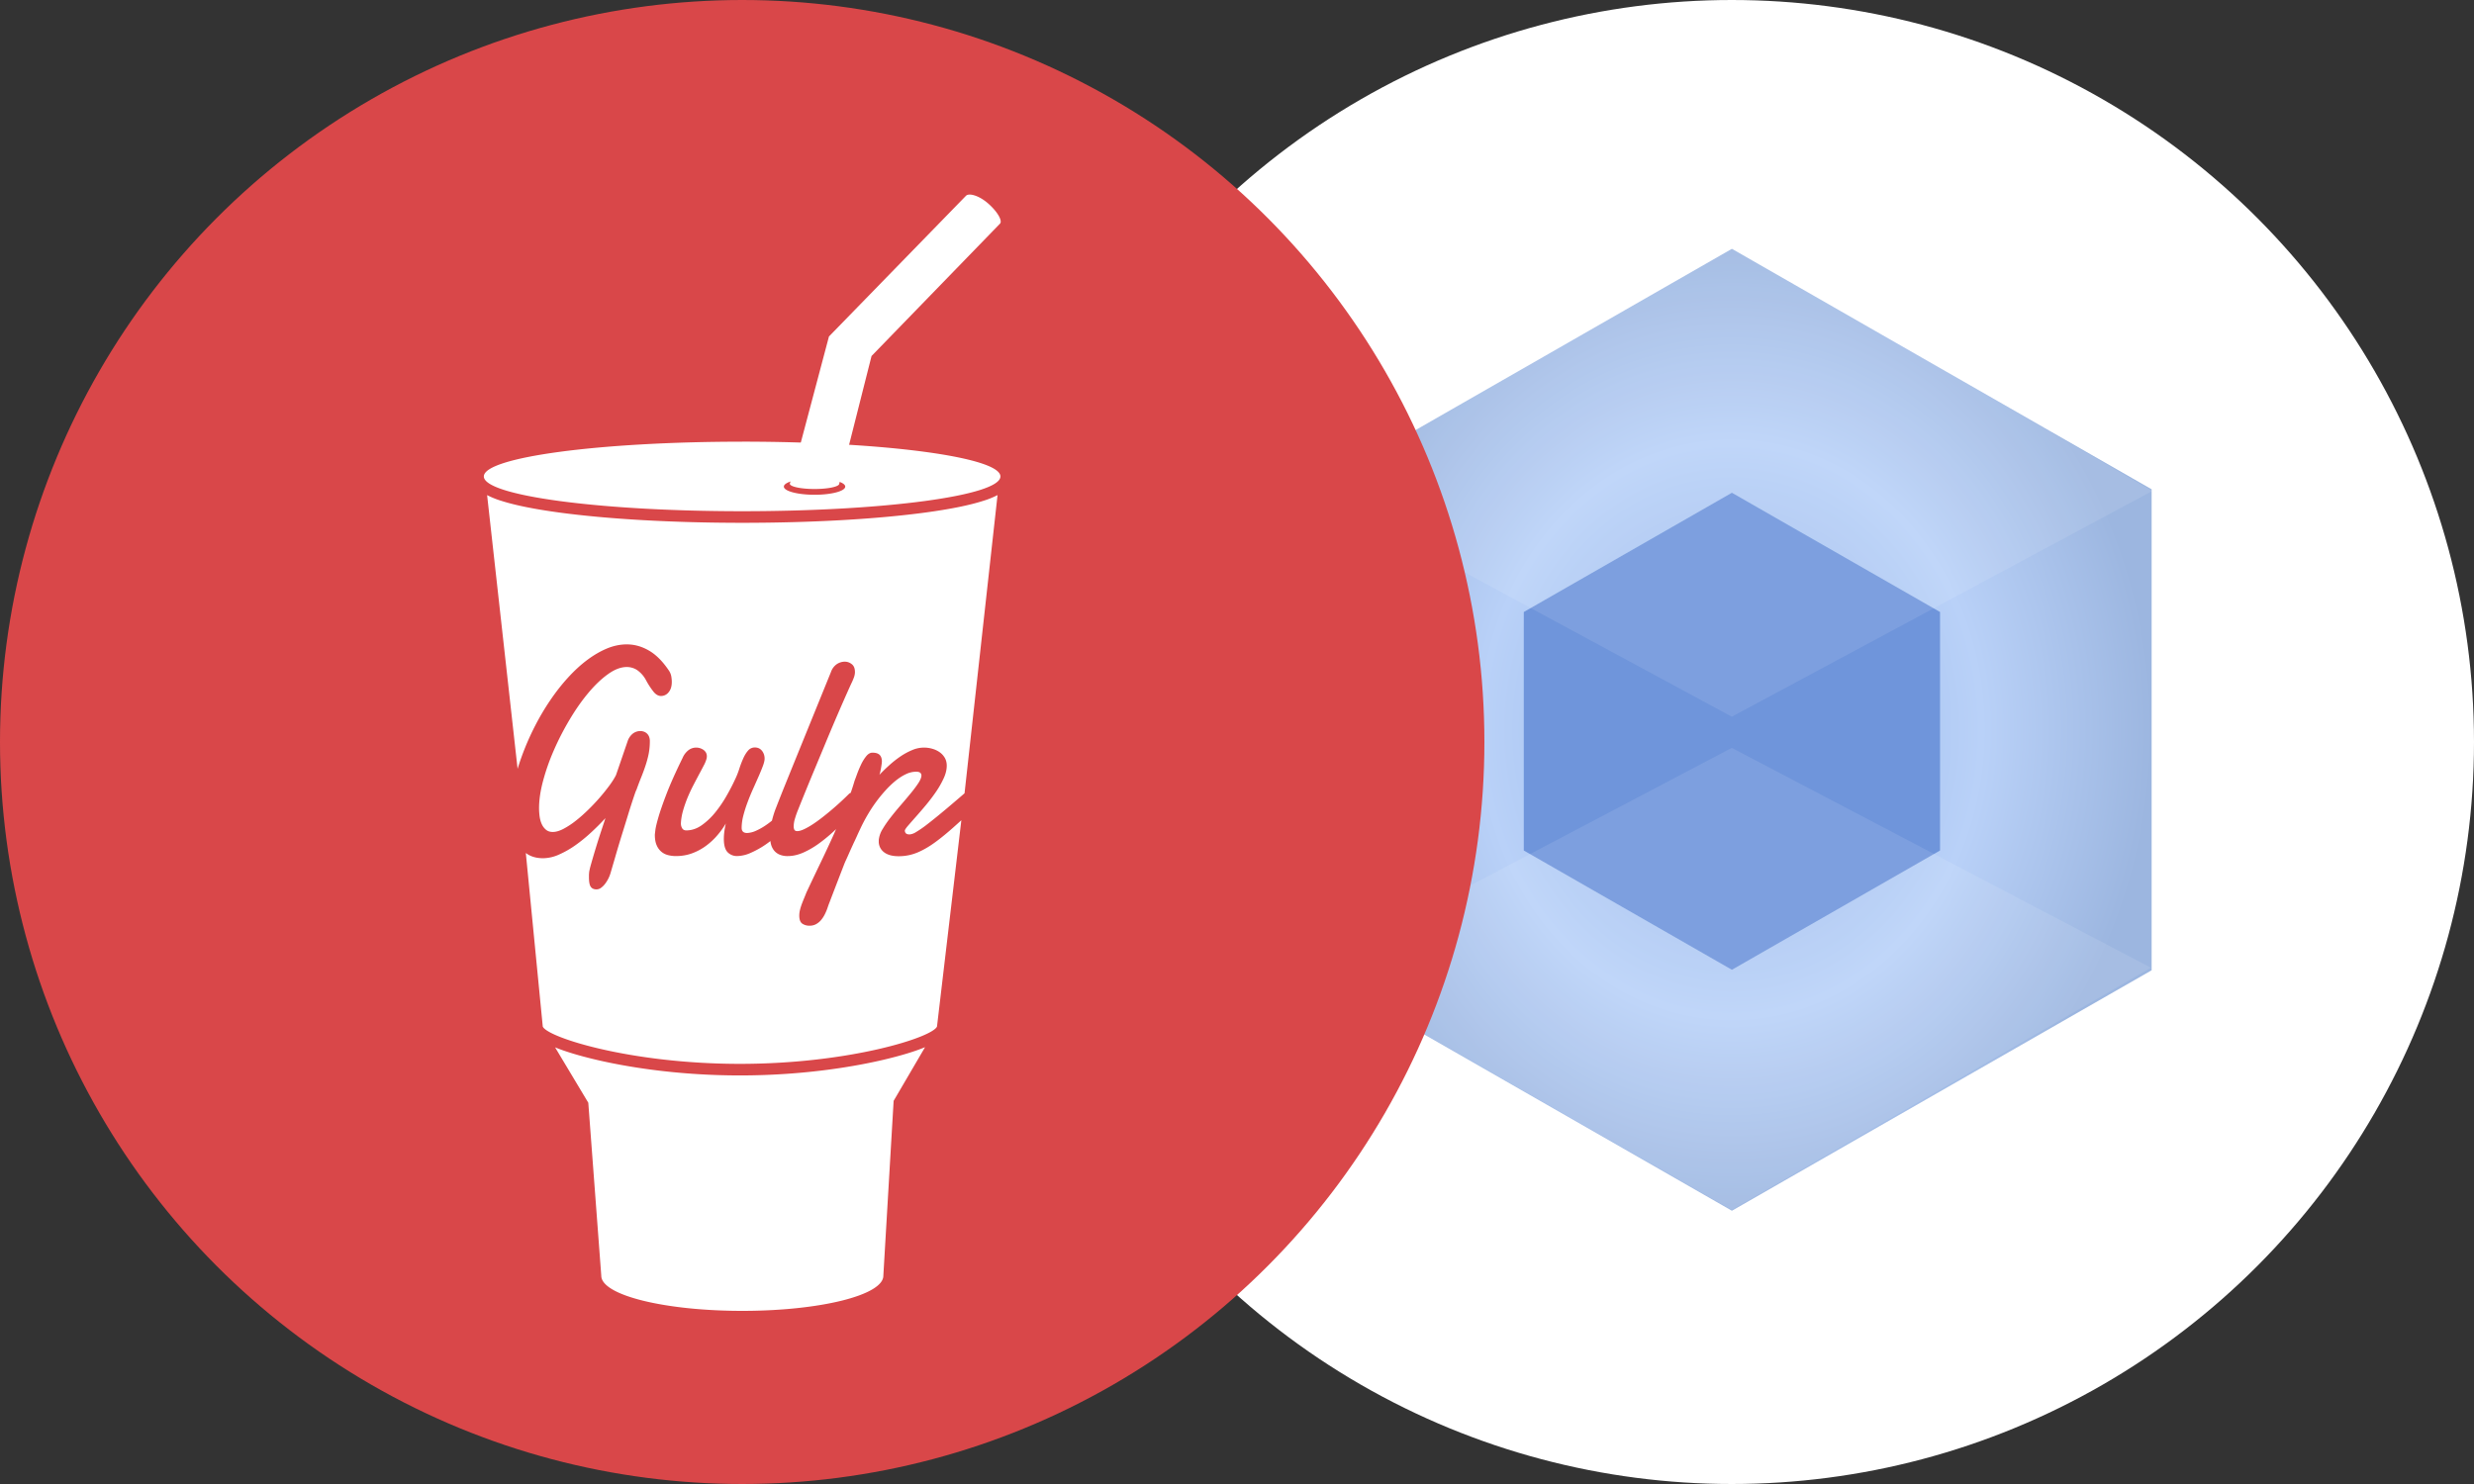 <svg width="100" height="60" viewBox="0 0 100 60" xmlns="http://www.w3.org/2000/svg"><rect x="0" y="0" width="100" height="60" fill="#333333" stroke="none"/><title>Group 2</title><defs><radialGradient fx="50%" fy="50%" id="a"><stop stop-color="#93B4E7" offset="0%"/><stop stop-color="#B9D1F8" offset="59.273%"/><stop stop-color="#9CB6E0" offset="100%"/></radialGradient></defs><g fill="none" fill-rule="evenodd"><g transform="translate(40)"><circle fill="#FFF" cx="30" cy="30" r="30"/><path fill="url(#a)" d="M17.004.06L.04 9.783v19.446l16.964 9.722L33.97 29.23V9.783z" transform="translate(13 10)"/><path fill="#6F95DB" d="M30.004 19.923l-8.412 4.821v9.643l8.412 4.822 8.413-4.822v-9.643z"/><path fill-opacity=".1" fill="#FFF" d="M30 10l-17 9.789 17 9.188 17-9.128zM30 30.238l-17 8.949 17 9.729 16.94-9.79z"/></g><g><circle fill="#D94749" cx="30" cy="30" r="30"/><g fill="#FFF"><path d="M29.906 43.481c-2.708 0-4.802-.397-5.808-.634-.689-.162-1.241-.33-1.661-.501l1.342 2.239.525 6.995c0 .784 2.553 1.42 5.7 1.42 3.149 0 5.701-.636 5.701-1.42l.416-7.071 1.27-2.17c-.422.175-.98.344-1.676.508-1.007.237-3.1.634-5.809.634zm7.529-22.763c-1.988.271-4.627.42-7.43.42s-5.442-.149-7.43-.42c-.985-.134-1.764-.292-2.316-.47a3.4 3.4 0 0 1-.57-.23l1.232 11.066a10.683 10.683 0 0 1 .693-1.71c.19-.372.397-.723.621-1.053.223-.33.461-.635.714-.913.252-.278.51-.517.776-.717.266-.2.534-.356.804-.47.271-.112.54-.168.805-.168.306 0 .602.081.887.245.286.163.553.427.802.793a.626.626 0 0 1 .109.247c.015.084.022.163.022.236 0 .175-.043.313-.128.414a.388.388 0 0 1-.305.152c-.108 0-.208-.055-.3-.166a3.14 3.14 0 0 1-.31-.475 1.157 1.157 0 0 0-.356-.406.762.762 0 0 0-.421-.125c-.236 0-.487.095-.754.286-.267.19-.532.442-.794.755-.263.313-.514.67-.754 1.073-.24.402-.453.814-.638 1.236a8.686 8.686 0 0 0-.441 1.247c-.11.41-.164.779-.164 1.105 0 .11.007.221.022.335.016.115.044.22.086.312.042.094.1.17.172.23.072.061.164.09.274.09.125 0 .266-.04.424-.121a3.19 3.19 0 0 0 .492-.321c.17-.132.34-.282.512-.45a8.079 8.079 0 0 0 .872-.999c.114-.157.2-.294.257-.411l.47-1.37a.645.645 0 0 1 .223-.315.505.505 0 0 1 .285-.093.45.45 0 0 1 .142.023.348.348 0 0 1 .214.201.475.475 0 0 1 .033.184c0 .186-.017.361-.05.525a4.09 4.09 0 0 1-.13.478c-.051.155-.11.312-.173.469-.064.157-.126.322-.187.493-.013.02-.038.08-.073.183a28.548 28.548 0 0 0-.292.91l-.182.589a46.98 46.98 0 0 0-.333 1.11 144.783 144.783 0 0 0-.169.578 1.36 1.36 0 0 1-.212.423.795.795 0 0 1-.166.168.311.311 0 0 1-.187.068c-.107 0-.185-.035-.234-.105-.049-.07-.073-.199-.073-.385v-.082c0-.027.002-.056.005-.087.003-.062.028-.18.076-.35a33.497 33.497 0 0 1 .38-1.25l.205-.622a9.916 9.916 0 0 1-.58.58 6.224 6.224 0 0 1-.64.52 3.82 3.82 0 0 1-.661.375 1.595 1.595 0 0 1-.64.146c-.236 0-.439-.05-.609-.151-.03-.019-.06-.04-.088-.06l.685 7.016c.179.436 3.538 1.509 7.967 1.509 4.432 0 7.792-1.074 7.968-1.51l.984-8.34-.236.213c-.283.256-.55.477-.8.661-.25.185-.495.328-.734.429a1.944 1.944 0 0 1-.766.152c-.256 0-.453-.055-.593-.164a.538.538 0 0 1-.209-.449v-.043a1.044 1.044 0 0 1 .162-.452c.09-.152.2-.31.327-.472.128-.164.264-.329.409-.496.144-.167.278-.326.4-.475.123-.15.225-.287.306-.411.08-.125.12-.226.12-.303a.136.136 0 0 0-.05-.111c-.033-.027-.089-.041-.166-.041a.965.965 0 0 0-.416.102c-.143.068-.284.16-.424.274-.14.115-.275.246-.408.394a5.83 5.83 0 0 0-.691.941 6.715 6.715 0 0 0-.33.627c-.037.078-.078.165-.121.262-.044.098-.09.198-.14.3l-.133.292-.108.245a5.465 5.465 0 0 1-.068.149c-.017.035-.045.1-.083.198a374.614 374.614 0 0 0-.577 1.499c-.038.096-.061.163-.072.198a2.1 2.1 0 0 1-.118.285c-.045.09-.097.168-.156.237a.712.712 0 0 1-.202.163.526.526 0 0 1-.254.06.506.506 0 0 1-.3-.084c-.08-.056-.12-.164-.12-.323 0-.078.01-.158.031-.24.02-.08.046-.162.076-.241.03-.08.061-.158.093-.233.032-.076.061-.15.088-.22.182-.388.367-.777.555-1.168.188-.39.369-.777.542-1.16l.104-.238-.03.03a6.655 6.655 0 0 1-.654.546 3.483 3.483 0 0 1-.645.376c-.214.093-.421.14-.623.14a.821.821 0 0 1-.345-.064.574.574 0 0 1-.222-.175.69.69 0 0 1-.119-.263c-.008-.034-.013-.07-.018-.106a3.643 3.643 0 0 1-.794.477 1.388 1.388 0 0 1-.544.13.522.522 0 0 1-.394-.157c-.1-.105-.15-.283-.15-.536 0-.179.026-.387.08-.624a3.187 3.187 0 0 1-.328.46c-.131.156-.28.298-.449.426a2.258 2.258 0 0 1-.565.312c-.208.08-.435.12-.68.12-.111 0-.218-.014-.32-.041a.677.677 0 0 1-.27-.14.702.702 0 0 1-.187-.265c-.047-.11-.07-.25-.07-.417 0-.004.006-.063.02-.178.013-.115.056-.295.128-.542.072-.247.184-.567.335-.96.152-.392.365-.868.64-1.428a.79.79 0 0 1 .245-.317.516.516 0 0 1 .588-.012.35.35 0 0 1 .106.11c.027.045.04.097.04.155a.396.396 0 0 1-.015.11 1.31 1.31 0 0 1-.108.26c-.056.107-.12.23-.195.368-.073.138-.152.286-.234.446-.082.159-.159.324-.23.495-.07.171-.13.345-.181.522-.05.177-.079.35-.086.516 0 .07.017.134.05.192.034.059.09.088.167.088.219 0 .427-.07.626-.21a2.75 2.75 0 0 0 .55-.522c.167-.208.32-.431.455-.67.137-.24.25-.458.34-.656.065-.132.121-.274.17-.426.048-.151.102-.291.159-.42.057-.128.122-.235.196-.32a.352.352 0 0 1 .278-.129c.12 0 .216.045.287.135.07.089.106.196.106.32 0 .07-.023.166-.068.289a8.106 8.106 0 0 1-.172.42c-.069.157-.143.325-.224.504-.08.179-.156.36-.224.545-.07.185-.126.365-.172.542a1.985 1.985 0 0 0-.068.493c0 .14.074.21.222.21a.986.986 0 0 0 .388-.105c.155-.07.317-.168.487-.295.042-.031.085-.064.127-.099.048-.19.103-.367.168-.527.118-.304.237-.605.358-.904l.333-.822 1.528-3.76a.632.632 0 0 1 .244-.321.595.595 0 0 1 .31-.094c.105 0 .2.033.285.1.086.066.129.172.129.32 0 .07-.014.144-.043.222a2.647 2.647 0 0 1-.108.25c-.084.183-.184.407-.3.67a93.415 93.415 0 0 0-.782 1.835l-.409.982a116.863 116.863 0 0 0-.673 1.65 3.22 3.22 0 0 0-.108.312 1.123 1.123 0 0 0-.053.318c0 .058.01.105.03.14.02.035.06.052.116.052.07 0 .159-.024.265-.073.106-.048.22-.113.343-.192.123-.08.25-.171.383-.274a11.839 11.839 0 0 0 1.092-.96.227.227 0 0 1 .077-.05c.057-.165.109-.327.155-.486.027-.07.064-.169.11-.297.048-.128.102-.255.162-.38.06-.123.129-.231.204-.323.076-.09.157-.137.245-.137.134 0 .232.03.292.09.06.061.091.15.091.266 0 .023-.003.06-.01.11a3.796 3.796 0 0 1-.058.322.721.721 0 0 1-.033.11c.125-.132.259-.263.404-.393.144-.13.294-.248.448-.353.155-.105.313-.19.475-.257a1.199 1.199 0 0 1 .814-.052.96.96 0 0 1 .292.137c.086.06.156.136.21.227.053.092.08.198.08.318 0 .16-.04.33-.123.51a3.67 3.67 0 0 1-.31.545c-.125.183-.26.36-.404.534-.144.173-.28.33-.406.472a40.53 40.53 0 0 0-.317.361c-.086.1-.13.167-.134.202 0 .046.015.084.045.114.03.029.081.043.152.043a.59.59 0 0 0 .252-.093 4.3 4.3 0 0 0 .466-.324c.2-.153.454-.36.762-.618.21-.177.458-.388.736-.628l1.334-12.057a3.388 3.388 0 0 1-.57.23c-.552.179-1.331.337-2.316.471zm-7.438-2.86c-5.766 0-10.44.629-10.44 1.405s4.674 1.406 10.44 1.406c5.766 0 10.44-.63 10.44-1.406 0-.776-4.674-1.406-10.44-1.406zm4.168 1.816c0 .182-.555.33-1.24.33-.686 0-1.241-.148-1.241-.33 0-.182.555-.33 1.24-.33.686 0 1.241.148 1.241.33z"/><path d="M31.935 19.528a.054.054 0 0 0-.01.03c0 .117.448.213 1 .213.551 0 .998-.096.998-.214l1.305-5.163 5.188-5.347a.104.104 0 0 0 .005-.005c.11-.12-.113-.496-.483-.818-.37-.322-.769-.43-.893-.308a.1.1 0 0 0-.003.003l-5.535 5.685-1.572 5.924z"/></g></g></g></svg>